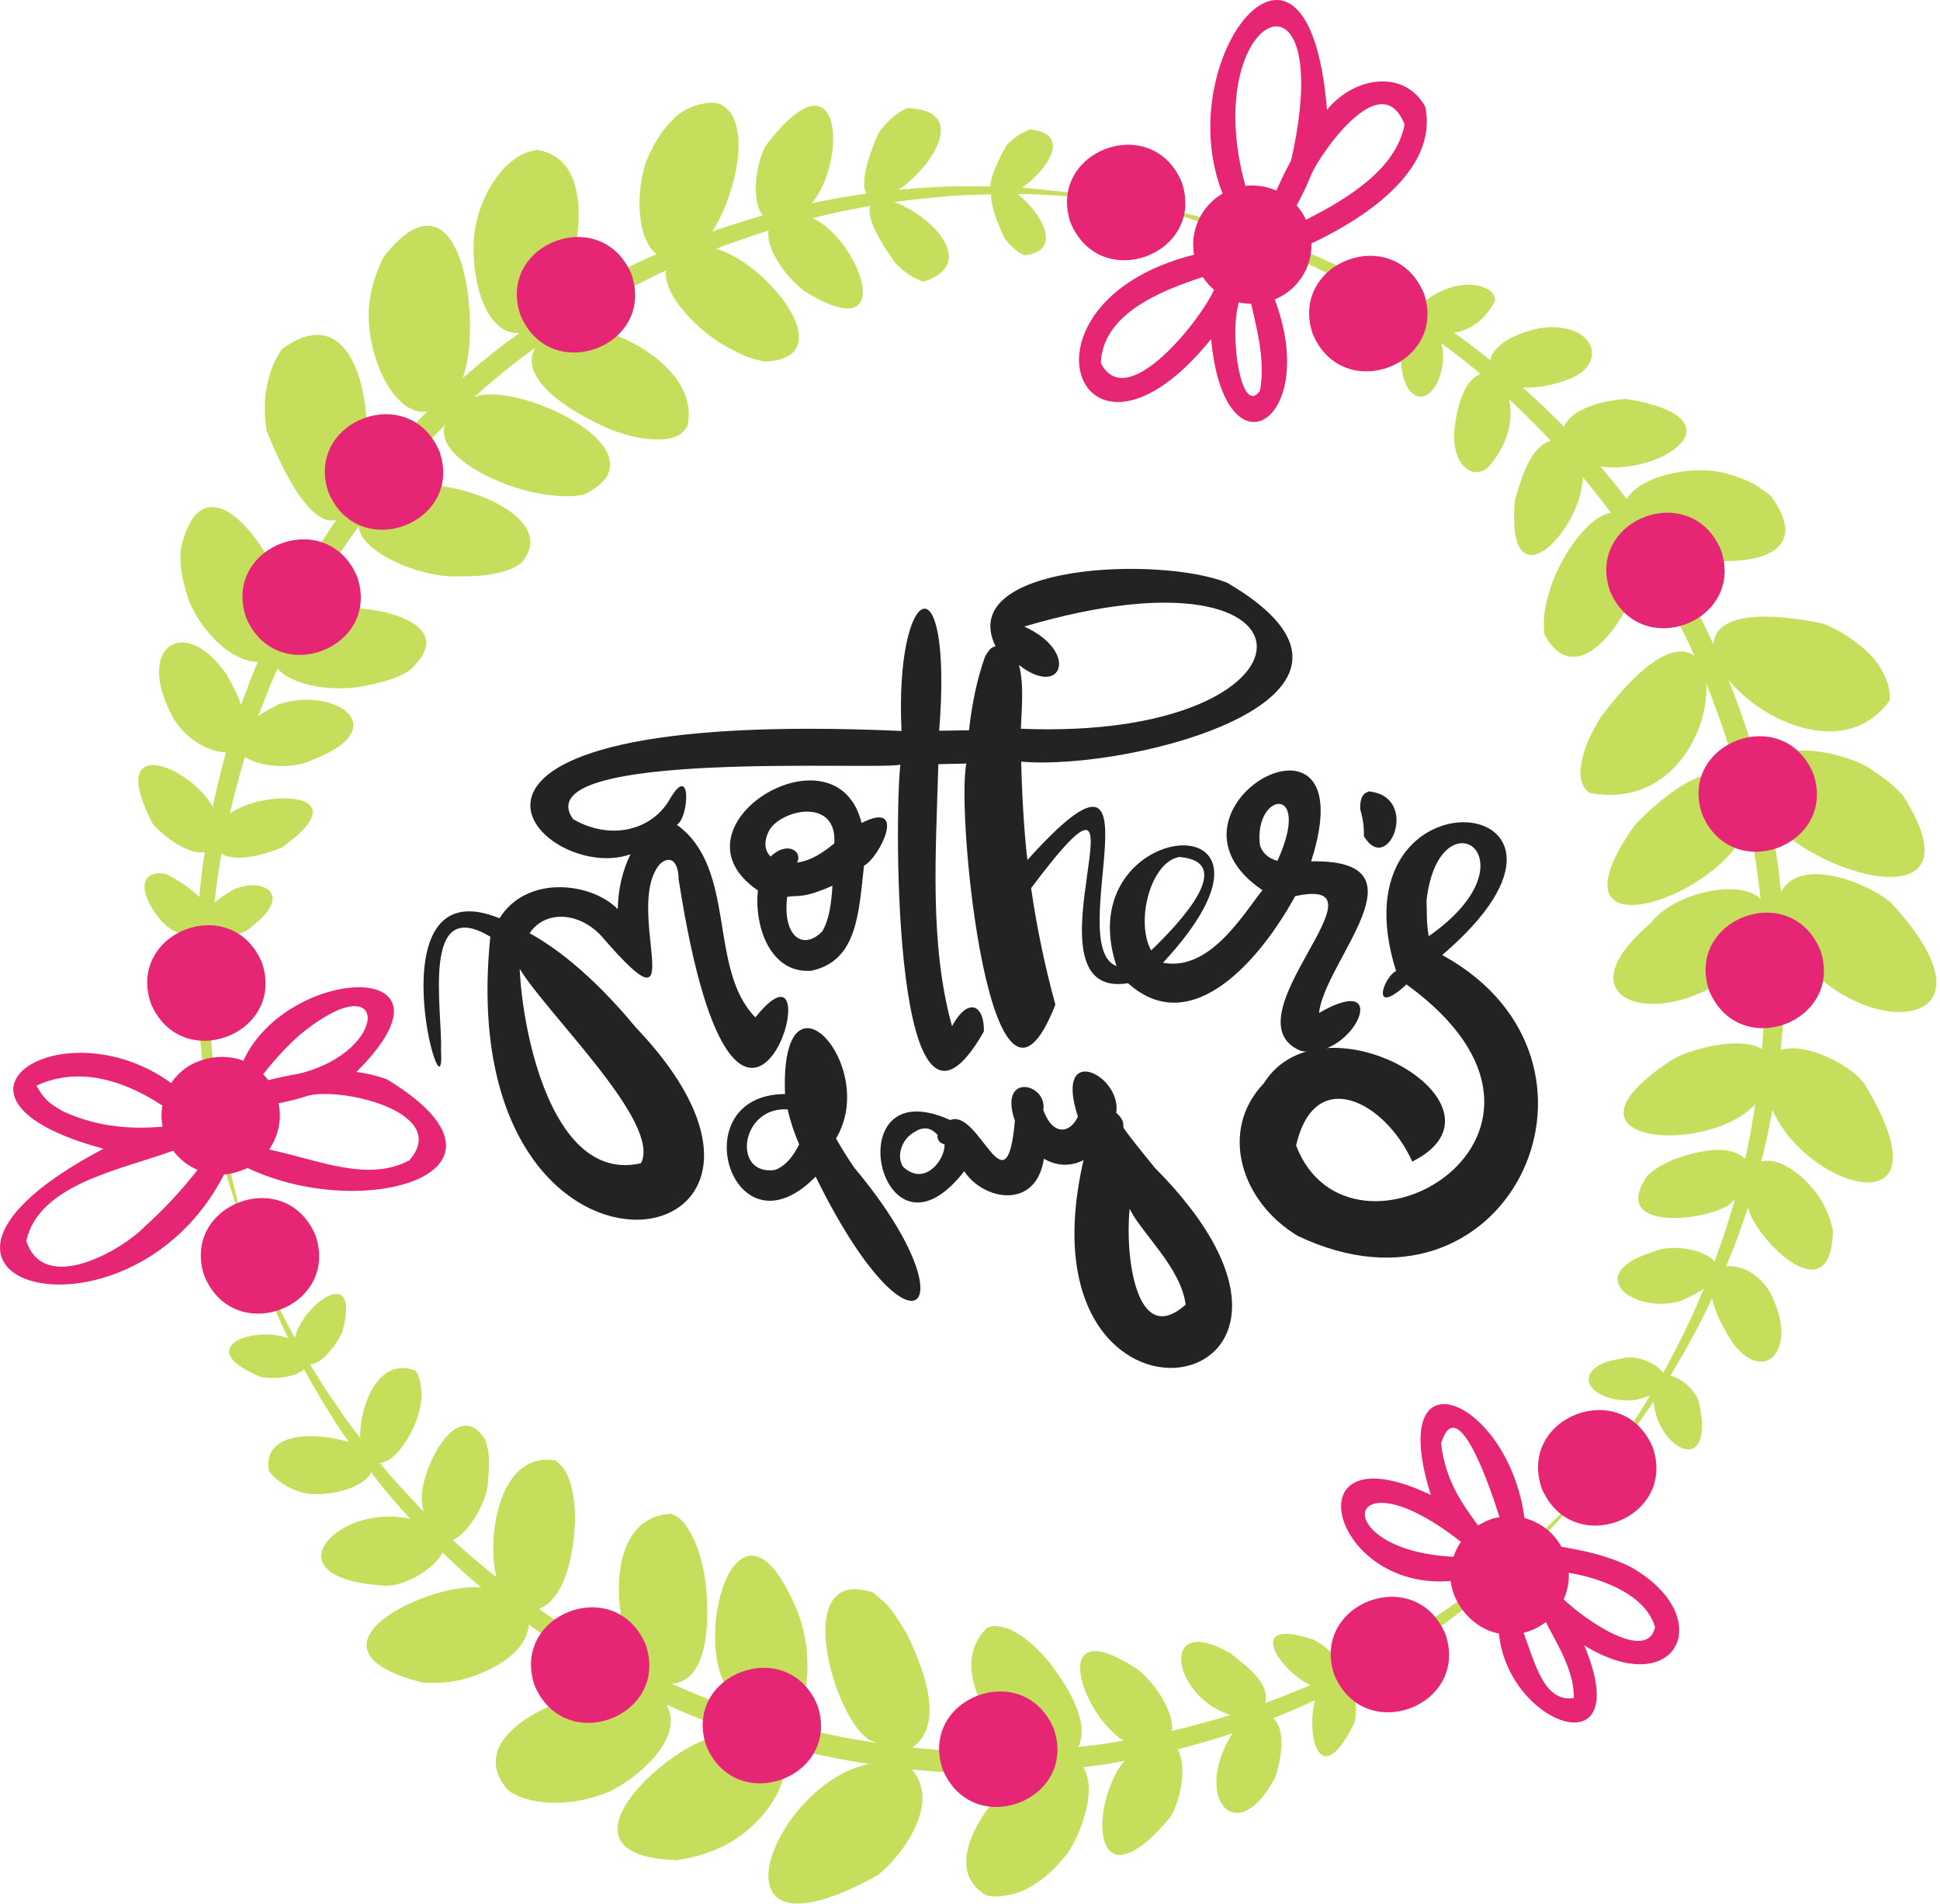 <svg width="161" height="158" viewBox="0 0 161 158" fill="none" xmlns="http://www.w3.org/2000/svg">
<path fill-rule="evenodd" clip-rule="evenodd" d="M93.462 16.803C93.462 16.803 92.934 16.729 91.943 16.59C90.223 16.41 88.558 16.233 85.374 16.107C83.725 16.102 81.611 16.092 78.925 16.255C77.041 16.452 76.064 16.448 72.299 17.065C71.52 17.214 70.724 17.366 69.913 17.521C68.575 17.818 65.854 18.419 62.381 19.581C62.155 19.659 61.462 19.901 60.106 20.374C59.365 20.672 59.018 20.816 57.166 21.568C56.295 21.953 55.428 22.371 54.545 22.775C52.888 23.58 51.094 24.509 48.359 26.165C47.95 26.444 47.055 27.006 45.505 28.061C45.353 28.175 44.254 28.975 43.021 29.883C36.211 35.132 29.52 42.771 25.191 50.992C24.968 51.431 24.46 52.461 23.805 53.748C23.611 54.202 23.148 55.158 22.416 56.886C22.298 57.205 22.087 57.682 21.328 59.691C19.813 64.062 18.358 69.6 17.808 74.831C17.729 75.709 17.651 76.575 17.574 77.426C17.513 78.248 17.495 78.964 17.407 80.865C17.403 81.898 17.4 84.503 17.587 87.199C17.693 88.187 17.746 89.027 17.998 91.025C18.35 93.527 18.823 96.259 19.818 100.035C19.994 100.621 20.488 102.275 20.782 103.27C20.663 102.949 20.286 101.948 19.605 100.1C18.926 97.968 17.951 94.851 17.3 91.134C17.126 90.281 17.034 89.494 16.712 87.283C16.546 85.391 16.397 84.407 16.294 80.862C16.311 79.478 16.27 77.801 16.508 74.704C16.926 70.033 17.91 64.629 19.773 59.144C20.119 58.152 19.999 58.519 20.843 56.249C21.089 55.611 21.593 54.468 22.221 53.007C22.572 52.285 22.93 51.548 23.619 50.163C27.816 42.185 34.219 34.309 41.946 28.474C42.546 28.024 43.237 27.54 44.518 26.63C45.265 26.126 45.062 26.274 47.478 24.728C49.059 23.839 50.96 22.68 53.873 21.348C54.785 20.951 55.682 20.544 56.581 20.17C57.171 19.949 57.872 19.679 59.617 19.025C60.443 18.76 60 18.902 61.961 18.273C64.028 17.679 64.789 17.341 69.696 16.401C70.526 16.272 71.34 16.145 72.138 16.021C73.17 15.877 75.853 15.565 78.886 15.463C80.565 15.437 82.785 15.441 85.399 15.619C86.257 15.702 86.027 15.683 87.662 15.851C88.772 15.965 89.424 16.06 91.959 16.486C92.939 16.693 93.462 16.803 93.462 16.803" fill="#C5DF5D"/>
<path fill-rule="evenodd" clip-rule="evenodd" d="M39.391 19.148C38.845 23.605 40.779 29.773 44.956 26.905C47.147 25.581 50.796 13.305 44.539 12.438C43.647 12.637 43.131 12.726 41.801 13.964C40.781 15.174 39.815 16.689 39.391 19.148Z" fill="#C5DF5D"/>
<path fill-rule="evenodd" clip-rule="evenodd" d="M30.598 26.253C30.631 31.206 34.416 37.334 37.839 32.265C40.362 29.861 38.995 12.24 31.849 21.292C31.346 22.297 30.575 24.129 30.598 26.253Z" fill="#C5DF5D"/>
<path fill-rule="evenodd" clip-rule="evenodd" d="M22.122 35.722C31.307 58.662 34.507 20.65 23.342 29.01C22.79 29.96 22.418 30.519 22.04 32.636C21.934 33.608 21.957 34.658 22.122 35.722Z" fill="#C5DF5D"/>
<path fill-rule="evenodd" clip-rule="evenodd" d="M15.665 49.799C17.87 55.18 24.43 57.717 23.589 50.32C23.877 47.289 16.945 36.553 14.99 45.647C14.966 46.535 14.92 47.584 15.665 49.799" fill="#C5DF5D"/>
<path fill-rule="evenodd" clip-rule="evenodd" d="M53.636 13.36C52.272 17.355 53.291 23.738 57.808 20.669C60.336 18.911 62.979 10.44 59.903 8.715C59.364 8.334 57.525 8.481 56.125 9.636C55.386 10.36 54.625 11.096 53.636 13.36" fill="#C5DF5D"/>
<path fill-rule="evenodd" clip-rule="evenodd" d="M14.168 59.168C16.079 63.292 23.788 64.71 18.831 56.004C15.389 50.953 11.291 53.544 14.168 59.168Z" fill="#C5DF5D"/>
<path fill-rule="evenodd" clip-rule="evenodd" d="M63.525 12.125C62.171 14.72 62.204 20.343 66.227 17.822C70.444 15.574 70.537 2.833 63.525 12.125" fill="#C5DF5D"/>
<path fill-rule="evenodd" clip-rule="evenodd" d="M12.675 68.349C14.212 70.151 18.125 72.485 18.129 68.674C18.391 64.73 8.036 59.439 12.675 68.349Z" fill="#C5DF5D"/>
<path fill-rule="evenodd" clip-rule="evenodd" d="M72.892 11.055C67.191 24.307 84.582 9.237 75.292 8.973C74.463 9.326 73.588 10.06 72.892 11.055Z" fill="#C5DF5D"/>
<path fill-rule="evenodd" clip-rule="evenodd" d="M13.276 76.28C16.126 79.598 20.969 76.317 13.838 72.535C11.827 72.093 11.207 73.678 13.276 76.28Z" fill="#C5DF5D"/>
<path fill-rule="evenodd" clip-rule="evenodd" d="M83.528 12.056C77.868 22.171 92.281 11.525 85.543 10.738C84.89 10.921 84.16 11.375 83.528 12.056Z" fill="#C5DF5D"/>
<path fill-rule="evenodd" clip-rule="evenodd" d="M50.784 35.678C47.269 34.211 41.46 30.708 45.508 27.711C46.276 27.369 47.3 27.095 49.048 27.252C52.032 27.646 58.046 30.907 57.054 35.35C56.7 35.855 56.508 36.204 55.276 36.439C54.237 36.454 53.311 36.591 50.784 35.678" fill="#C5DF5D"/>
<path fill-rule="evenodd" clip-rule="evenodd" d="M44.355 40.874C40.249 40.016 33.459 36.431 38.795 33.319C41.215 30.709 56.129 37.312 48.463 41.041C47.621 41.206 46.41 41.279 44.355 40.874Z" fill="#C5DF5D"/>
<path fill-rule="evenodd" clip-rule="evenodd" d="M38.151 47.809C34.124 48.166 24.43 43.651 33.531 40.431C36.772 39.342 46.684 42.55 43.31 46.662C42.628 47.136 42.348 47.351 40.714 47.657C39.966 47.784 39.108 47.841 38.151 47.809" fill="#C5DF5D"/>
<path fill-rule="evenodd" clip-rule="evenodd" d="M30.642 56.837C25.571 58.032 18.733 55.218 25.262 51.196C26.973 49.382 39.496 50.733 33.971 55.646C33.297 56.041 32.633 56.407 30.642 56.837" fill="#C5DF5D"/>
<path fill-rule="evenodd" clip-rule="evenodd" d="M60.039 28.619C56.778 26.717 52.413 21.498 57.766 20.567C61.636 19.441 70.91 29.637 63.53 29.999C62.634 29.85 61.908 29.686 60.039 28.619Z" fill="#C5DF5D"/>
<path fill-rule="evenodd" clip-rule="evenodd" d="M26.047 62.997C22.79 64.696 15.151 62.385 23.141 58.427C27.749 56.919 32.799 60.354 26.047 62.997Z" fill="#C5DF5D"/>
<path fill-rule="evenodd" clip-rule="evenodd" d="M66.784 24.174C64.436 22.446 61.616 17.686 66.24 17.875C70.421 17.65 75.595 29.608 66.784 24.174Z" fill="#C5DF5D"/>
<path fill-rule="evenodd" clip-rule="evenodd" d="M23.384 70.314C21.562 71.129 16.834 72.311 18.159 68.681C18.937 65.491 31.138 64.829 23.384 70.314" fill="#C5DF5D"/>
<path fill-rule="evenodd" clip-rule="evenodd" d="M74.321 21.849C66.06 10.417 84.76 20.711 76.659 23.364C75.953 23.176 75.129 22.665 74.321 21.849Z" fill="#C5DF5D"/>
<path fill-rule="evenodd" clip-rule="evenodd" d="M20.967 76.813C19.196 78.696 12.907 77.505 19.531 73.729C22.066 72.804 24.225 74.316 20.967 76.813Z" fill="#C5DF5D"/>
<path fill-rule="evenodd" clip-rule="evenodd" d="M83.365 19.764C78.52 9.42 91.305 20.487 85.025 21.183C84.49 20.967 83.9 20.476 83.365 19.764Z" fill="#C5DF5D"/>
<path fill-rule="evenodd" clip-rule="evenodd" d="M132.006 122.973C132.351 122.532 132.15 122.79 132.949 121.763C133.489 121.009 133.292 121.281 134.699 119.317C135.009 118.854 136.722 116.254 137.938 114.086C138.66 112.744 139.506 111.192 140.627 108.727C140.843 108.272 140.926 108.033 141.942 105.612C142.112 105.103 142.249 104.859 143.153 102.212C143.397 101.424 143.646 100.621 143.899 99.804C144.069 99.18 144.277 98.398 144.732 96.642C146.17 90.123 146.964 82.768 146.165 75.048C146.097 74.443 145.952 73.161 145.666 71.217C144.466 63.51 141.503 54.964 137.143 47.742C136.467 46.608 136.72 47.043 135.066 44.484C131.323 38.989 125.975 33.219 120.115 28.839C119.295 28.254 118.993 28.039 117.447 26.949C116.729 26.484 116.023 26.027 115.33 25.579C114.889 25.295 115.126 25.438 112.22 23.748C111.789 23.535 111.507 23.355 109.214 22.203C107.824 21.55 106.036 20.732 103.713 19.815C101.707 19.114 101.56 18.978 97.873 17.879C97.554 17.798 96.291 17.471 94.961 17.126C94.606 17.038 94.63 17.054 93.462 16.803C94.018 16.881 93.692 16.834 94.983 17.022C95.899 17.199 95.563 17.132 97.945 17.593C98.495 17.724 101.539 18.454 103.921 19.228C104.499 19.424 105.092 19.643 105.709 19.863C107.923 20.682 109.105 21.11 112.694 22.849C113.155 23.113 112.88 22.906 115.919 24.596C116.64 25.027 117.375 25.466 118.122 25.913C118.674 26.275 119.361 26.733 120.894 27.768C126.388 31.699 132.181 37.22 136.512 43.488C136.672 43.697 136.806 43.925 136.955 44.143C137.362 44.78 137.842 45.47 138.671 46.821C142.86 53.662 146.168 62.358 147.427 70.944C147.56 71.687 147.635 72.531 147.827 74.099C147.853 74.361 147.896 74.622 147.907 74.885C148.482 81.643 147.956 89.715 146.011 96.962C145.727 97.949 145.621 98.314 145.075 100.162C144.789 100.985 144.507 101.794 144.231 102.587C144.053 103.089 144.158 102.83 142.878 105.996C142.2 107.515 140.916 110.264 139.436 112.768C139.104 113.331 138.789 113.881 138.471 114.402C137.286 116.18 137.245 116.385 134.937 119.49C134.73 119.745 133.902 120.762 133.031 121.829C132.795 122.109 132.805 122.081 132.006 122.973" fill="#C5DF5D"/>
<path fill-rule="evenodd" clip-rule="evenodd" d="M156.998 74.963C155.469 73.488 148.435 70.267 147.441 75.031C147.594 75.897 147.181 75.797 148.309 77.875C153.327 86.645 167.3 86.178 156.998 74.963" fill="#C5DF5D"/>
<path fill-rule="evenodd" clip-rule="evenodd" d="M155.235 63.802C153.522 62.571 146.033 60.469 145.798 65.307C145.565 71.241 165.763 78.264 157.908 65.976C157.279 65.304 156.693 64.767 155.235 63.802" fill="#C5DF5D"/>
<path fill-rule="evenodd" clip-rule="evenodd" d="M151.31 51.741C131.002 47.561 149.974 67.576 156.831 58.114C156.815 57.203 156.833 56.682 155.888 55.135C155.301 54.227 153.479 52.6 151.31 51.741" fill="#C5DF5D"/>
<path fill-rule="evenodd" clip-rule="evenodd" d="M142.341 39.099C138.114 38.543 132.033 41.026 136.074 44.693C137.993 46.945 152.38 48.493 146.94 41.119C146.037 40.542 145.788 39.974 143.044 39.222C142.814 39.174 142.579 39.133 142.341 39.099" fill="#C5DF5D"/>
<path fill-rule="evenodd" clip-rule="evenodd" d="M154.897 90.202C153.77 87.925 145.235 84.035 146.626 90.636C148.205 98.171 162.438 102.944 154.897 90.202" fill="#C5DF5D"/>
<path fill-rule="evenodd" clip-rule="evenodd" d="M134.974 33.103C133.444 33.156 128.625 33.974 129.849 37.108C133.534 41.895 147.202 35.106 134.974 33.103Z" fill="#C5DF5D"/>
<path fill-rule="evenodd" clip-rule="evenodd" d="M151.028 99.394C150.225 98.148 147.463 95.125 145.193 96.8C144.759 97.206 144.45 98.322 145.041 100.071C145.348 102.395 151.959 109.39 152.116 102.123C151.923 101.32 151.833 100.784 151.028 99.394" fill="#C5DF5D"/>
<path fill-rule="evenodd" clip-rule="evenodd" d="M127.753 27.231C120.816 28.74 123.39 33.928 129.945 31.548C133.657 30.353 132.419 26.541 127.753 27.231Z" fill="#C5DF5D"/>
<path fill-rule="evenodd" clip-rule="evenodd" d="M147.265 108.037C145.778 103.729 138.683 103.452 143.801 111.432C146.399 114.863 149.02 112.089 147.265 108.037Z" fill="#C5DF5D"/>
<path fill-rule="evenodd" clip-rule="evenodd" d="M120.585 23.794C113.791 25.915 121.127 30.645 124.095 24.913C124.022 23.846 122.377 23.338 120.585 23.794Z" fill="#C5DF5D"/>
<path fill-rule="evenodd" clip-rule="evenodd" d="M141.078 116.736C140.894 114.508 136.077 111.908 137.413 117.31C138.355 120.597 142.07 122.05 141.078 116.736Z" fill="#C5DF5D"/>
<path fill-rule="evenodd" clip-rule="evenodd" d="M136.989 76.59C140.118 72.489 152.255 72.016 143.443 81.012C137.567 85.453 129.345 83.102 136.989 76.59Z" fill="#C5DF5D"/>
<path fill-rule="evenodd" clip-rule="evenodd" d="M135.698 68.42C136.829 67.249 142.49 61.558 144.826 65.547C148.573 72.458 126.395 81.51 135.698 68.42Z" fill="#C5DF5D"/>
<path fill-rule="evenodd" clip-rule="evenodd" d="M132.813 59.547C144.899 43.378 144.482 68.264 131.874 65.779C131.45 65.329 131.146 65.069 131.161 63.81C131.356 62.745 131.404 61.904 132.813 59.547Z" fill="#C5DF5D"/>
<path fill-rule="evenodd" clip-rule="evenodd" d="M128.751 48.542C129.978 45.044 134.103 39.451 136.165 44.633C137.786 47.135 131.587 59.01 128.173 52.641C128.094 51.712 127.991 50.853 128.751 48.542Z" fill="#C5DF5D"/>
<path fill-rule="evenodd" clip-rule="evenodd" d="M138.48 88.119C140.267 86.716 149.437 84.568 146.385 90.6C143.721 96.043 127.592 95.408 138.48 88.119Z" fill="#C5DF5D"/>
<path fill-rule="evenodd" clip-rule="evenodd" d="M125.727 41.486C126.18 40.066 127.217 35.383 130.22 36.767C134.642 40.339 124.723 52.614 125.727 41.486Z" fill="#C5DF5D"/>
<path fill-rule="evenodd" clip-rule="evenodd" d="M138.97 96.171C140.356 95.716 144.085 94.394 145.338 96.838C145.501 97.385 145.203 98.543 143.79 99.692C142.527 101.225 133.217 102.51 136.762 97.484C137.344 97.019 137.633 96.76 138.97 96.171" fill="#C5DF5D"/>
<path fill-rule="evenodd" clip-rule="evenodd" d="M120.713 35.537C121.831 26.316 128.531 33.003 123.53 38.738C122.287 39.948 120.387 38.589 120.713 35.537" fill="#C5DF5D"/>
<path fill-rule="evenodd" clip-rule="evenodd" d="M137.209 103.863C139.885 102.636 146.453 105.036 139.376 107.974C135.46 109.033 131.258 105.671 137.209 103.863Z" fill="#C5DF5D"/>
<path fill-rule="evenodd" clip-rule="evenodd" d="M116.287 30.194C115.611 28.109 118.839 23.704 119.756 29.177C119.854 31 119.077 32.625 118.139 32.882C117.212 33.117 116.412 31.98 116.287 30.194" fill="#C5DF5D"/>
<path fill-rule="evenodd" clip-rule="evenodd" d="M134.48 112.747C136.53 111.973 141.084 114.986 135.662 116.164C133.844 116.348 132.185 115.65 131.883 114.725C131.604 113.809 132.703 112.958 134.48 112.747Z" fill="#C5DF5D"/>
<path fill-rule="evenodd" clip-rule="evenodd" d="M20.782 103.27C20.916 103.582 21.343 104.564 22.117 106.37C23.072 108.371 24.496 111.292 26.501 114.45C26.942 115.187 27.401 115.823 28.639 117.648C29.768 119.138 30.309 119.96 32.564 122.624C33.096 123.193 33.611 123.797 34.899 125.155C35.503 125.758 36.118 126.373 36.743 126.996C40.073 130.15 44.295 133.47 49.157 136.351C50.044 136.862 49.722 136.667 51.791 137.806C52.581 138.217 52.339 138.088 54.869 139.321C55.907 139.766 55.572 139.622 57.701 140.545C65.926 143.817 75.387 145.687 84.921 145.297C85.68 145.262 84.578 145.313 87.995 145.1C88.871 145.023 88.624 145.035 91.401 144.724C93.146 144.428 95.295 144.132 98.321 143.355C99.257 143.099 100.19 142.863 101.105 142.6C101.691 142.411 102.391 142.189 104.126 141.629C104.921 141.329 104.494 141.49 106.38 140.779C108.338 139.984 109.11 139.756 113.478 137.527C114.2 137.126 114.908 136.732 115.602 136.347C116.497 135.838 118.762 134.448 121.205 132.717C122.545 131.73 124.278 130.387 126.247 128.695C127.345 127.692 129.068 126.127 130.976 124.11C131.648 123.369 132.006 122.973 132.006 122.973C132.006 122.973 131.676 123.393 131.056 124.181C130.412 124.937 129.782 125.703 128.168 127.425C127.804 127.797 128.187 127.41 126.58 129.055C125.366 130.196 123.801 131.643 121.685 133.353C120.14 134.5 119.41 135.164 116.151 137.254C115.459 137.671 114.753 138.097 114.034 138.53C112.818 139.223 110.342 140.603 106.899 142.057C106.673 142.148 105.977 142.432 104.618 142.984C103.849 143.257 103.485 143.379 101.554 144.053C100.625 144.343 99.676 144.605 98.721 144.886C97.115 145.311 95.325 145.77 91.647 146.395C91.277 146.435 90.55 146.557 88.157 146.836C87.406 146.894 86.574 146.968 85 147.07C75.988 147.514 65.864 145.849 57.029 142.187C56.353 141.891 55.362 141.455 54.132 140.902C53.294 140.468 52.596 140.151 50.995 139.298C50.695 139.119 50.218 138.876 48.316 137.765C44.214 135.233 39.567 131.753 35.83 127.922C34.829 126.874 33.678 125.702 31.716 123.337C31.07 122.513 29.439 120.426 27.917 118.143C27.395 117.283 26.921 116.575 25.898 114.812C24.648 112.6 23.372 110.105 21.912 106.457C21.706 105.88 21.126 104.251 20.782 103.27" fill="#C5DF5D"/>
<path fill-rule="evenodd" clip-rule="evenodd" d="M49.87 148.907C51.962 148.358 58.151 143.753 54.597 140.591C52.965 138.245 37.02 142.608 42.151 148.518C43.678 149.709 46.964 149.98 49.87 148.907Z" fill="#C5DF5D"/>
<path fill-rule="evenodd" clip-rule="evenodd" d="M60.397 152.977C66.06 149.838 67.751 141.847 59.645 144.091C56.037 144.252 44.915 153.998 56.147 154.331C57.073 154.213 58.708 153.895 60.397 152.977Z" fill="#C5DF5D"/>
<path fill-rule="evenodd" clip-rule="evenodd" d="M72.828 155.594C74.777 154.082 78.365 149.406 75.451 146.573C74.912 146.231 73.819 145.869 72.304 146.327C64.153 147.699 57.867 163.866 72.828 155.594" fill="#C5DF5D"/>
<path fill-rule="evenodd" clip-rule="evenodd" d="M88.267 154.15C89.405 153.069 92.396 146.315 88.167 145.618C85.78 144.71 76.401 154.162 81.878 157.264C82.6 157.399 82.757 157.432 84.222 157.114C85.6 156.708 87.079 155.622 88.267 154.15Z" fill="#C5DF5D"/>
<path fill-rule="evenodd" clip-rule="evenodd" d="M37.737 139.481C39.666 139.158 44.728 137.278 43.781 133.67C43.29 133.02 42.911 132.307 40.984 131.982C37.604 130.242 23.161 136.56 35.02 139.588C35.876 139.667 36.798 139.637 37.737 139.481Z" fill="#C5DF5D"/>
<path fill-rule="evenodd" clip-rule="evenodd" d="M97.135 150.758C98.621 148.235 98.871 142.618 94.725 144.932C90.398 146.965 89.659 159.683 97.135 150.758Z" fill="#C5DF5D"/>
<path fill-rule="evenodd" clip-rule="evenodd" d="M31.693 131.544C34.299 131.98 40.857 127.207 33.644 125.944C27.878 124.91 22.318 130.896 31.693 131.544" fill="#C5DF5D"/>
<path fill-rule="evenodd" clip-rule="evenodd" d="M105.828 147.457C106.23 146.348 107.294 142.132 104.345 142.096C103.313 142.466 102.545 143.079 101.629 145.017C99.482 149.71 102.831 153.143 105.828 147.457Z" fill="#C5DF5D"/>
<path fill-rule="evenodd" clip-rule="evenodd" d="M26.081 123.961C28.386 124.106 32.849 122.582 29.991 120.128C28.669 119.16 21.718 117.898 22.303 122.005C22.66 122.662 24.369 123.98 26.081 123.961" fill="#C5DF5D"/>
<path fill-rule="evenodd" clip-rule="evenodd" d="M112.388 142.974C112.808 141.593 112.396 137.644 110.097 139.437C107.888 140.827 108.784 150.267 112.388 142.974Z" fill="#C5DF5D"/>
<path fill-rule="evenodd" clip-rule="evenodd" d="M21.637 114.245C22.951 114.503 26.39 114.252 25.353 112.118C23.707 109.199 14.607 111.324 21.637 114.245Z" fill="#C5DF5D"/>
<path fill-rule="evenodd" clip-rule="evenodd" d="M58.475 130.77C58.749 132.412 59.511 140.315 55.016 139.683C51.29 139.358 48.822 125.926 55.697 125.596C56.124 125.737 56.524 126.037 56.876 126.495C57.569 127.434 58.158 128.865 58.475 130.77" fill="#C5DF5D"/>
<path fill-rule="evenodd" clip-rule="evenodd" d="M66.203 133.759C68.257 138.963 66.363 147.393 60.874 140.643C56.989 137.121 61.116 121.341 66.203 133.759Z" fill="#C5DF5D"/>
<path fill-rule="evenodd" clip-rule="evenodd" d="M75.315 135.674C76.135 137.401 78.812 143.035 75.605 145.062C75.02 145.261 73.886 145.347 72.574 144.529C69.521 143.856 65.237 129.691 72.461 132.132C73.486 133.096 73.597 132.76 75.315 135.674" fill="#C5DF5D"/>
<path fill-rule="evenodd" clip-rule="evenodd" d="M86.865 137.661C87.977 139.039 91.931 144.277 88.214 146.103C84.627 147.136 77.706 139.039 81.941 135.04C82.443 134.881 82.556 134.837 83.601 135.101C84.596 135.513 85.735 136.34 86.865 137.661" fill="#C5DF5D"/>
<path fill-rule="evenodd" clip-rule="evenodd" d="M47.726 126.287C47.625 127.999 47.19 133.586 43.766 133.687C43.025 133.397 42.202 133.207 41.419 131.439C40.305 129.164 40.843 120.326 46.094 121.172C46.68 121.609 47.23 122.208 47.548 123.968C47.68 124.644 47.742 125.425 47.726 126.287" fill="#C5DF5D"/>
<path fill-rule="evenodd" clip-rule="evenodd" d="M94.489 138.561C96.745 140.405 99.323 145.303 94.715 144.879C90.629 144.895 85.813 132.759 94.489 138.561Z" fill="#C5DF5D"/>
<path fill-rule="evenodd" clip-rule="evenodd" d="M40.502 122.7C40.688 125.151 36.153 131.932 35.014 124.672C34.724 122.19 37.926 115.6 40.283 119.474C40.499 120.153 40.721 120.976 40.502 122.7" fill="#C5DF5D"/>
<path fill-rule="evenodd" clip-rule="evenodd" d="M102.163 137.204C103.176 138.086 106.411 140.095 104.418 142.298C103.414 142.633 102.356 142.625 100.575 141.577C97.007 139.199 96.869 134.087 102.163 137.204" fill="#C5DF5D"/>
<path fill-rule="evenodd" clip-rule="evenodd" d="M34.723 117.337C34.226 119.218 31.661 123.511 30.015 120.108C29.445 118.317 30.804 112.35 34.433 113.699C34.835 113.975 35.264 115.702 34.723 117.337Z" fill="#C5DF5D"/>
<path fill-rule="evenodd" clip-rule="evenodd" d="M109.008 136.046C110.238 136.587 113.2 139.296 110.379 140.03C107.865 140.942 101.917 133.626 109.008 136.046Z" fill="#C5DF5D"/>
<path fill-rule="evenodd" clip-rule="evenodd" d="M28.397 110.54C27.878 111.676 25.9 114.51 24.601 112.529C23.062 109.758 30.321 103.6 28.397 110.54Z" fill="#C5DF5D"/>
<path fill-rule="evenodd" clip-rule="evenodd" d="M98.078 15.127C100.08 21.077 91.327 24.413 88.846 18.478C86.844 12.528 95.597 9.192 98.078 15.127" fill="#E62575"/>
<path fill-rule="evenodd" clip-rule="evenodd" d="M116.568 10.336C115.868 13.974 111.983 16.419 108.384 18.231C108.18 17.79 107.917 17.393 107.608 17.044C108.075 16.191 108.496 15.308 108.857 14.399C109.618 12.736 114.626 5.378 116.568 10.336ZM105.926 15.815C105.133 15.463 104.246 15.319 103.354 15.426C99.383 1.066 111.13 -4.367 107.151 13.31C106.698 14.137 106.292 14.981 105.926 15.815ZM104.572 32.404C103.034 34.647 101.981 27.971 102.811 25.083C103.146 25.161 103.49 25.205 103.839 25.212C104.191 26.879 105.044 29.74 104.572 32.404V32.404ZM91.356 30.109C91.525 26.212 95.864 24.265 99.822 22.986C100.083 23.387 100.398 23.741 100.753 24.043C99.775 26.347 93.499 34.429 91.356 30.109V30.109ZM118.276 8.846C116.604 5.814 112.517 6.235 110.126 9.103C108.579 -9.78 96.994 4.815 101.463 16.059C99.694 17.086 98.744 19.121 99.094 21.136C83.229 25.1 89.575 41.659 100.51 28.132C101.61 39.949 109.605 35.009 105.791 24.844C107.714 24.059 108.886 22.179 108.843 20.194C112.671 18.401 119.45 14.33 118.276 8.846" fill="#E62575"/>
<path fill-rule="evenodd" clip-rule="evenodd" d="M118.171 24.342C120.173 30.292 111.42 33.628 108.939 27.693C106.937 21.743 115.691 18.407 118.171 24.342Z" fill="#E62575"/>
<path fill-rule="evenodd" clip-rule="evenodd" d="M137.169 120.11C139.171 126.06 130.418 129.396 127.937 123.461C125.935 117.511 134.688 114.175 137.169 120.11Z" fill="#E62575"/>
<path fill-rule="evenodd" clip-rule="evenodd" d="M150.489 64.201C152.491 70.151 143.738 73.487 141.257 67.552C139.255 61.602 148.009 58.267 150.489 64.201Z" fill="#E62575"/>
<path fill-rule="evenodd" clip-rule="evenodd" d="M151.072 78.838C153.074 84.789 144.321 88.124 141.84 82.19C139.838 76.239 148.592 72.904 151.072 78.838Z" fill="#E62575"/>
<path fill-rule="evenodd" clip-rule="evenodd" d="M142.832 45.657C144.834 51.606 136.081 54.943 133.6 49.008C131.598 43.057 140.352 39.721 142.832 45.657Z" fill="#E62575"/>
<path fill-rule="evenodd" clip-rule="evenodd" d="M137.353 135.012C136.702 137.915 131.706 134.54 129.77 132.703C130.076 132.018 130.226 131.264 130.193 130.496C132.142 130.803 136.5 131.997 137.353 135.012ZM130.612 140.887C128.15 141.257 127.424 138.092 126.444 135.478C127.031 135.303 127.365 135.223 128.302 134.581C128.878 135.874 130.673 138.434 130.612 140.887V140.887ZM119.595 119.753C120.89 115.548 123.438 122.69 124.443 125.869C124.111 126.002 124.076 125.791 122.654 126.56C121.396 124.809 119.957 122.918 119.595 119.753ZM120.624 129.166C110.041 128.649 111.44 120.21 121.239 127.926C120.977 128.308 120.77 128.726 120.624 129.166ZM135.453 130.079C133.678 129.148 131.629 128.671 129.586 128.339C128.923 127.13 127.798 126.286 126.518 125.953C125.15 115.908 114.903 111.821 118.745 124.037C107.005 118.423 110.354 132.038 120.396 131.172C120.542 132.825 121.993 135.063 124.399 135.535C125.117 143.174 135.83 146.945 131.477 136.517C139.119 141.216 142.615 134.244 135.453 130.079Z" fill="#E62575"/>
<path fill-rule="evenodd" clip-rule="evenodd" d="M119.962 135.602C121.964 141.552 113.211 144.888 110.73 138.953C108.728 133.003 117.482 129.667 119.962 135.602Z" fill="#E62575"/>
<path fill-rule="evenodd" clip-rule="evenodd" d="M67.844 141.494C69.846 147.445 61.093 150.78 58.612 144.846C56.61 138.895 65.364 135.56 67.844 141.494Z" fill="#E62575"/>
<path fill-rule="evenodd" clip-rule="evenodd" d="M87.463 143.455C89.465 149.405 80.712 152.741 78.231 146.806C76.228 140.856 84.983 137.521 87.463 143.455Z" fill="#E62575"/>
<path fill-rule="evenodd" clip-rule="evenodd" d="M53.594 136.477C55.596 142.427 46.843 145.763 44.362 139.828C42.36 133.878 51.113 130.542 53.594 136.477Z" fill="#E62575"/>
<path fill-rule="evenodd" clip-rule="evenodd" d="M26.192 102.522C28.194 108.472 19.441 111.808 16.96 105.873C14.958 99.923 23.712 96.587 26.192 102.522Z" fill="#E62575"/>
<path fill-rule="evenodd" clip-rule="evenodd" d="M33.977 96.267C30.534 98.119 26.433 96.241 22.331 95.372C23.096 94.282 23.409 92.897 23.121 91.535C23.856 91.4 24.581 91.221 25.291 90.996C27.745 90.032 37.54 92.156 33.977 96.267ZM11.984 101.788C10.171 103.688 3.645 107.497 2.182 102.956C3.236 98.225 10.036 97.066 14.372 95.472C14.899 96.183 15.603 96.728 16.397 97.065C15.065 98.763 13.595 100.353 11.984 101.788V101.788ZM5.233 92.207C4.617 91.818 3.807 91.543 3.028 90.077C6.158 88.608 9.797 89.309 13.474 91.728C13.377 92.298 13.379 92.889 13.494 93.477C11.154 93.685 8.209 93.591 5.233 92.207V92.207ZM24.824 85.906C32.383 79.65 32.461 87.253 24.764 89.093C23.924 89.231 23.088 89.413 22.262 89.622C22.132 89.447 21.992 89.283 21.842 89.128C22.744 87.974 23.734 86.888 24.824 85.906ZM32.129 89.56C31.289 89.25 30.437 89.05 29.58 88.938C39.168 79.403 23.836 80.048 20.196 88.01C18.672 87.381 15.765 87.537 14.203 89.862C5.199 83.323 -6.995 91.144 8.59 95.308C-12.372 106.33 10.626 112.929 18.594 97.449C18.906 97.386 19.08 97.497 20.559 96.913C30.274 101.528 44.649 97.19 32.129 89.56" fill="#E62575"/>
<path fill-rule="evenodd" clip-rule="evenodd" d="M21.745 79.883C23.747 85.833 14.994 89.169 12.513 83.234C10.511 77.284 19.265 73.948 21.745 79.883Z" fill="#E62575"/>
<path fill-rule="evenodd" clip-rule="evenodd" d="M29.648 47.867C31.65 53.818 22.897 57.154 20.416 51.218C18.414 45.269 27.167 41.932 29.648 47.867Z" fill="#E62575"/>
<path fill-rule="evenodd" clip-rule="evenodd" d="M36.485 37.486C38.487 43.436 29.734 46.772 27.253 40.837C25.251 34.887 34.005 31.552 36.485 37.486Z" fill="#E62575"/>
<path fill-rule="evenodd" clip-rule="evenodd" d="M52.417 22.781C54.419 28.731 45.666 32.067 43.185 26.132C41.183 20.182 49.937 16.847 52.417 22.781Z" fill="#E62575"/>
<path fill-rule="evenodd" clip-rule="evenodd" d="M53.192 96.512C45.964 98.177 43.386 86.03 43.129 80.383C45.494 84.244 54.937 93.191 53.192 96.512ZM84.565 55.174C88.143 57.982 89.607 54.071 85.002 51.984C111.026 44.301 110.528 61.52 84.721 60.463C84.788 58.76 84.991 56.758 84.565 55.174V55.174ZM97.878 71.102C102.657 71.509 97.967 76.52 95.533 78.856C94.214 76.461 95.476 71.516 97.878 71.102ZM104.57 70.166C103.975 65.742 108.97 64.923 106.016 71.419C105.38 71.249 104.831 70.89 104.57 70.166ZM52.771 85.25C50.565 82.585 47.419 79.331 43.952 77.427C45.222 75.511 48.066 75.619 49.958 77.714C57.736 86.761 51.627 75.282 54.78 71.675C55.674 70.895 56.299 71.531 56.318 72.946C61.392 105.613 69.772 75.585 62.687 84.41C58.724 80.373 61.205 72.056 56.167 68.427C57.171 67.959 57.462 62.938 55.481 66.486C53.916 68.97 50.564 69.708 47.557 67.961C43.444 62.104 72.995 63.951 74.723 63.437C74.203 67.841 74.121 98.816 81.65 85.582C81.715 83.487 80.425 82.572 79.007 85.14C77.134 78.355 77.657 70.927 77.875 63.402C78.65 63.39 79.425 63.371 80.2 63.353C79.306 67.505 82.256 96.99 87.585 83.354C86.714 80.174 86.042 76.947 85.57 73.688C96.72 58.845 84.13 83.121 93.616 81.577C98.982 86.4 104.758 79.353 107.484 74.353C115.897 72.542 101.657 84.533 107.934 87.182C112.26 88.119 115.75 80.398 109.468 84.045C109.912 79.723 118.74 71.278 108.812 71.465C113.581 56.646 94.77 67.103 104.769 73.855C103.102 75.964 100.366 80.616 96.514 79.878C109.395 66.027 88.524 67.705 92.661 80.158C88.134 78.435 97.083 58.22 85.268 71.349C85.032 69.511 84.812 66.166 84.748 63.193C93.894 63.993 117.925 57.785 101.861 48.358C96.281 46.105 79.274 46.772 82.622 53.629C82.316 53.695 82.167 53.758 81.765 54.451C81.763 54.447 81.762 54.443 81.76 54.439C81.06 56.4 80.652 58.479 80.417 60.592C79.593 60.607 78.769 60.62 77.944 60.628C79.095 45.894 74.229 48.411 74.816 60.647C30.588 58.671 44.751 73.543 52.318 70.882C51.633 72.291 51.296 73.852 51.268 75.432C49.09 73.201 43.71 72.555 41.455 76.19C30.728 71.799 37.025 94.092 36.599 87.129C36.739 83.823 34.884 74.219 40.692 77.719C37.334 110.588 71.531 104.934 52.771 85.25" fill="#232323"/>
<path fill-rule="evenodd" clip-rule="evenodd" d="M63.937 68.731C65.194 67.056 69.478 66.293 69.24 69.975C68.328 70.718 67.373 71.392 66.142 71.569C66.657 70.676 65.37 69.715 63.953 71.066C63.421 70.546 63.345 69.707 63.937 68.731ZM68.236 77.281C66.663 78.884 64.929 77.74 65.327 74.408C66.327 74.254 66.633 74.568 69.086 73.487C69.001 74.76 68.863 76.232 68.236 77.281V77.281ZM67.329 80.542C71.165 79.73 71.257 75.738 71.705 71.823C72.977 71.178 75.385 66.321 71.503 68.281C69.403 59.825 55.061 68.539 62.897 73.879C62.582 76.922 63.954 80.796 67.329 80.542Z" fill="#232323"/>
<path fill-rule="evenodd" clip-rule="evenodd" d="M113.188 69.376C115.198 72.763 117.922 66.062 113.577 65.662C113.46 65.779 112.843 65.767 112.885 67.132C112.98 67.568 113.219 68.176 113.188 69.376Z" fill="#232323"/>
<path fill-rule="evenodd" clip-rule="evenodd" d="M118.388 74.693C119.441 65.641 127.787 71.228 118.575 77.673C118.378 76.766 118.419 75.562 118.388 74.693ZM120.559 79.744C120.248 79.546 119.952 79.397 119.687 79.238C135.63 65.635 110.347 63.032 115.859 80.564C114.787 81.101 113.716 84.432 116.727 81.679C133.819 94.073 112.047 106.695 107.564 95.046C109.098 88.29 114.984 91.421 117.202 96.377C126.373 91.779 109.784 82.063 104.878 89.887C101.104 93.843 103.03 99.758 107.714 102.549C124.888 110.716 135.391 88.874 120.559 79.744Z" fill="#232323"/>
<path fill-rule="evenodd" clip-rule="evenodd" d="M64.32 97.068C60.73 97.588 61.428 91.797 65.368 92.044C65.591 93.045 65.915 94.009 66.32 94.945C65.868 95.876 65.237 96.724 64.32 97.068ZM70.906 96.894C70.367 96.106 69.849 95.296 69.382 94.458C73.004 88.413 64.725 79.368 65.148 90.769C56.498 90.826 60.773 104.68 67.691 97.624C75.668 113.882 80.879 108.799 70.906 96.894" fill="#232323"/>
<path fill-rule="evenodd" clip-rule="evenodd" d="M98.397 108.242C94.272 111.941 93.345 104.1 93.751 100.297C94.69 102.269 98.013 105.174 98.397 108.242V108.242ZM74.962 96.823C74.542 96.218 74.662 95.415 74.992 94.816C75.226 94.415 75.547 94.105 75.957 93.886C76.656 93.453 77.278 93.553 77.82 94.183C77.718 94.546 78.047 94.902 78.383 94.932C78.482 96.102 76.8 98.51 74.962 96.823V96.823ZM95.831 96.881C94.975 95.806 94.072 94.751 93.281 93.633C93.1 93.451 93.509 93.121 92.64 92.325C93.104 89.175 87.423 86.4 89.453 92.637C88.884 93.952 87.427 94.379 86.584 92.106C86.947 89.849 82.83 88.956 84.224 92.985C83.537 100.824 81.277 91.936 78.857 92.929C69.209 88.56 73.037 106.167 80.023 97.176C81.607 99.598 85.981 100.426 86.634 96.138C87.609 96.709 88.758 96.845 89.923 96.254C84.028 121.802 115.187 116.346 95.831 96.881" fill="#232323"/>
</svg>
